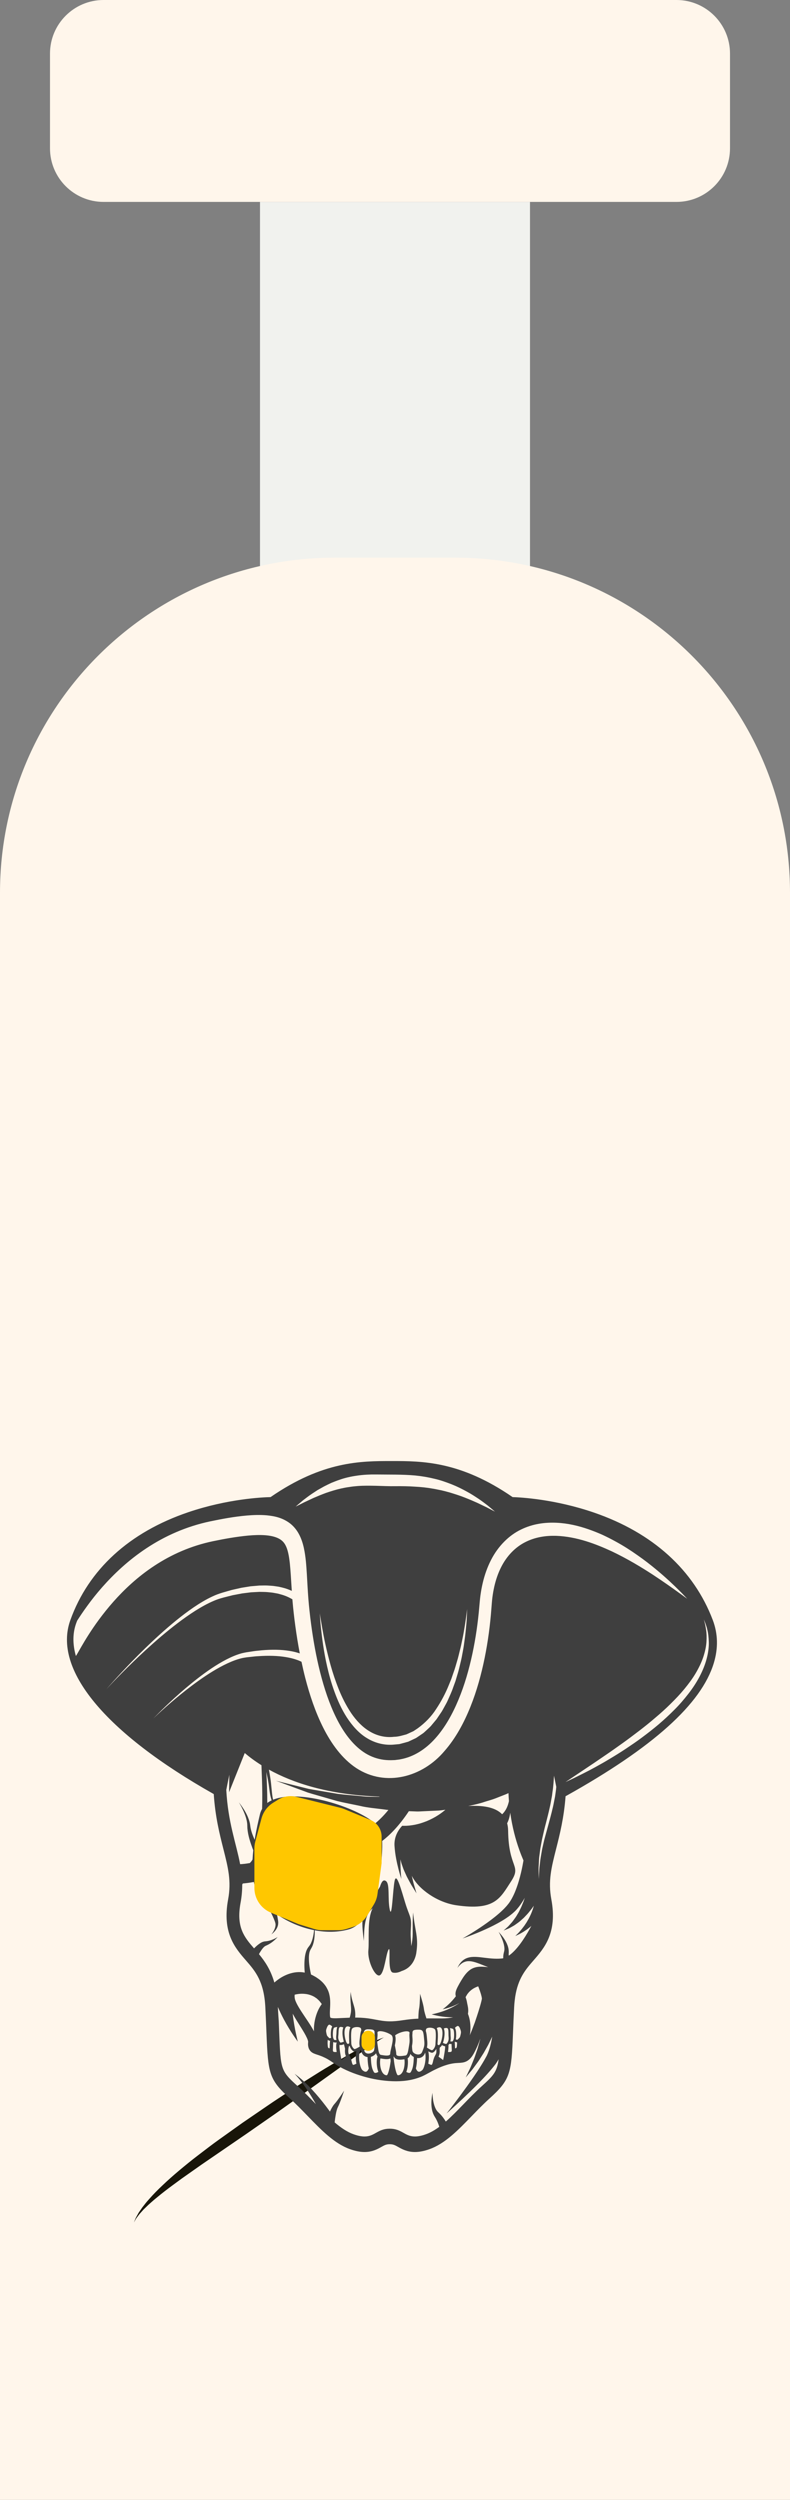<svg width="118" height="373" viewBox="0 0 118 373" fill="none" xmlns="http://www.w3.org/2000/svg">
<rect x="0" y="0" width="118" height="373" fill="#808080" stroke="none"/>
<rect x="38.835" y="30.127" width="40.329" height="63.123" fill="#F1F2EE"/>
<path d="M7.468 8C7.468 3.582 11.05 0 15.468 0H101.038C105.456 0 109.038 3.582 109.038 8V22.127C109.038 26.545 105.456 30.127 101.038 30.127H15.468C11.05 30.127 7.468 26.545 7.468 22.127V8Z" fill="#FFF6EB"/>
<path d="M0 133.208C0 105.593 22.386 83.208 50 83.208H68C95.614 83.208 118 105.593 118 133.208V373H0V133.208Z" fill="#FFF6EB"/>
<path d="M55.269 304.885C53.987 305.508 52.202 306.471 50.132 307.704C49.11 308.307 48.014 308.963 46.88 309.684C45.753 310.388 44.577 311.126 43.387 311.913C42.208 312.693 40.997 313.47 39.795 314.299C38.606 315.113 37.41 315.93 36.227 316.739C35.066 317.567 33.916 318.386 32.797 319.183C31.688 319.97 30.626 320.797 29.604 321.574C28.591 322.344 27.635 323.126 26.742 323.874C25.856 324.618 25.035 325.346 24.298 326.05C23.562 326.74 22.906 327.407 22.349 328.042C22.068 328.35 21.809 328.649 21.582 328.949C21.468 329.094 21.358 329.233 21.253 329.367C21.154 329.512 21.059 329.649 20.97 329.778C20.881 329.908 20.796 330.03 20.716 330.147C20.645 330.274 20.577 330.394 20.515 330.507C20.392 330.734 20.279 330.908 20.215 331.091C20.075 331.433 20 331.616 20 331.616C20 331.616 20.09 331.455 20.261 331.154C20.338 330.993 20.468 330.846 20.607 330.656C20.677 330.563 20.753 330.465 20.834 330.358C20.921 330.26 21.014 330.157 21.111 330.049C21.208 329.939 21.311 329.825 21.419 329.705C21.532 329.595 21.65 329.48 21.774 329.36C21.897 329.24 22.026 329.116 22.16 328.986C22.297 328.864 22.44 328.737 22.587 328.605C22.88 328.338 23.202 328.072 23.543 327.798C23.882 327.512 24.247 327.228 24.628 326.93C25.397 326.334 26.249 325.718 27.155 325.053C28.077 324.405 29.059 323.713 30.084 322.992C32.178 321.559 34.459 319.997 36.789 318.401C37.971 317.58 39.166 316.748 40.355 315.922C41.56 315.096 42.744 314.231 43.911 313.412C46.273 311.722 48.522 310.111 50.485 308.706C52.483 307.276 54.173 306.066 55.386 305.244C55.998 304.834 56.48 304.513 56.818 304.306C57.159 304.108 57.342 304 57.342 304C57.342 304 57.15 304.071 56.792 304.205C56.438 304.35 55.913 304.562 55.269 304.885" fill="#181509"/>
<path d="M71.951 311.284C70.011 313.035 68.304 315.056 66.589 316.554C66.453 316.332 66.3 316.101 66.117 315.869C65.999 315.72 65.87 315.572 65.734 315.431L65.523 315.225C65.495 315.207 65.406 315.108 65.35 315.053L65.224 314.896L65.099 314.688C65.023 314.539 64.955 314.38 64.899 314.217C64.789 313.89 64.721 313.554 64.678 313.263C64.596 312.676 64.603 312.267 64.603 312.267C64.603 312.267 64.507 312.654 64.456 313.272C64.432 313.581 64.422 313.948 64.461 314.351C64.482 314.553 64.517 314.762 64.569 314.977C64.598 315.083 64.634 315.189 64.668 315.298C64.713 315.409 64.768 315.528 64.821 315.636C64.877 315.729 64.896 315.782 64.981 315.908L65.112 316.13C65.194 316.28 65.27 316.432 65.336 316.582C65.454 316.849 65.543 317.106 65.615 317.34C64.955 317.825 64.289 318.213 63.602 318.456C62.934 318.692 62.411 318.784 61.978 318.784C60.437 318.784 60.027 317.619 58.214 317.619C56.401 317.619 55.991 318.784 54.451 318.784C54.017 318.784 53.494 318.692 52.826 318.456C51.85 318.111 50.917 317.474 49.988 316.681C49.994 316.626 49.998 316.579 50.005 316.52C50.036 316.253 50.077 315.942 50.134 315.618C50.19 315.294 50.262 314.951 50.361 314.657C50.402 314.529 50.487 314.369 50.567 314.191C50.645 314.019 50.712 313.855 50.777 313.693C50.905 313.371 51.015 313.068 51.107 312.808C51.289 312.287 51.4 311.937 51.4 311.937C51.4 311.937 51.212 312.235 50.916 312.666C50.769 312.881 50.594 313.13 50.402 313.386C50.307 313.512 50.205 313.645 50.103 313.765C50.007 313.883 49.887 314.003 49.761 314.186C49.564 314.481 49.416 314.781 49.282 315.07C49.202 314.959 49.117 314.843 49.024 314.717C48.524 314.042 47.841 313.167 47.117 312.346C46.395 311.523 45.63 310.761 45.03 310.239C44.728 309.981 44.476 309.771 44.291 309.638C44.109 309.501 44.006 309.423 44.006 309.423C44.006 309.423 44.096 309.523 44.254 309.698C44.414 309.867 44.63 310.129 44.884 310.444C45.389 311.082 46.014 311.982 46.585 312.925C46.794 313.268 46.992 313.614 47.184 313.954C46.318 313.061 45.425 312.139 44.478 311.284C41.693 308.77 41.947 308.849 41.636 301.571C41.617 301.326 41.6 301.076 41.583 300.825C41.552 300.353 41.525 299.886 41.505 299.452C41.763 300.051 42.076 300.711 42.414 301.344C42.887 302.229 43.4 303.058 43.804 303.655C44.204 304.254 44.485 304.631 44.485 304.631C44.485 304.631 44.358 304.143 44.202 303.409C44.041 302.676 43.865 301.694 43.747 300.718C43.736 300.633 43.729 300.548 43.719 300.463C44.097 301.165 44.54 301.84 44.986 302.558C45.298 303.062 45.627 303.594 45.861 304.115C45.976 304.356 46.047 304.668 46.027 304.661C46.027 304.708 46.008 304.816 46.009 305.009C46.013 305.168 46.029 305.366 46.106 305.59C46.18 305.815 46.336 306.026 46.473 306.143C46.611 306.262 46.727 306.322 46.831 306.374C47.225 306.545 47.487 306.602 47.773 306.711C48.053 306.811 48.323 306.928 48.594 307.063C49.15 307.332 49.624 307.696 50.27 308.114C51.541 308.888 52.882 309.414 54.281 309.825C55.678 310.229 57.129 310.479 58.605 310.535C60.077 310.589 61.593 310.433 63.052 309.808C63.819 309.455 64.371 309.09 64.979 308.806C65.58 308.505 66.18 308.259 66.766 308.088C67.36 307.91 67.893 307.828 68.511 307.805C68.669 307.796 68.842 307.79 69.053 307.758C69.261 307.728 69.522 307.662 69.771 307.517C70.279 307.213 70.555 306.769 70.758 306.421C71.173 305.661 71.486 304.912 71.745 304.184C71.726 304.262 71.71 304.344 71.69 304.423C71.567 304.856 71.446 305.281 71.329 305.693C71.189 306.1 71.055 306.491 70.927 306.864C70.797 307.237 70.644 307.572 70.518 307.894C70.387 308.212 70.272 308.51 70.147 308.756C70.027 309.008 69.922 309.228 69.835 309.408C69.662 309.771 69.562 309.979 69.562 309.979C69.562 309.979 69.703 309.811 69.948 309.516C70.071 309.367 70.221 309.187 70.393 308.979C70.572 308.777 70.749 308.525 70.948 308.252C71.143 307.977 71.371 307.689 71.584 307.359C71.797 307.025 72.021 306.673 72.254 306.31C72.469 305.925 72.691 305.529 72.917 305.125C73.121 304.723 73.319 304.304 73.521 303.883C73.363 304.844 73.134 305.806 72.766 306.597L72.721 306.695L72.71 306.719C72.729 306.692 72.706 306.729 72.706 306.729L72.676 306.786L72.551 307.012C72.468 307.161 72.384 307.32 72.304 307.451C72.143 307.726 71.981 308.002 71.801 308.281C71.455 308.838 71.092 309.377 70.738 309.895C70.027 310.932 69.336 311.88 68.737 312.687C67.537 314.299 66.706 315.345 66.706 315.345C66.706 315.345 67.675 314.496 69.097 313.161C69.807 312.492 70.631 311.702 71.498 310.818C71.93 310.375 72.375 309.913 72.818 309.417C73.039 309.176 73.264 308.911 73.491 308.64C73.609 308.503 73.707 308.376 73.811 308.244L73.967 308.048L74.005 307.999C74.017 307.982 74.007 308.001 74.037 307.955L74.058 307.925L74.142 307.802C74.264 307.625 74.375 307.443 74.48 307.259C74.229 309.171 73.668 309.733 71.951 311.284V311.284ZM38.681 291.573C38.786 291.381 38.913 291.164 39.06 290.954C39.21 290.74 39.388 290.521 39.562 290.4L39.626 290.36L39.724 290.315L39.922 290.223C40.061 290.158 40.186 290.087 40.307 290.012C40.547 289.864 40.758 289.703 40.931 289.555C41.276 289.258 41.469 289.013 41.469 289.013C41.469 289.013 41.228 289.186 40.844 289.353C40.652 289.436 40.425 289.518 40.181 289.577C40.059 289.606 39.93 289.632 39.807 289.647L39.61 289.668L39.507 289.679L39.373 289.707C39.026 289.803 38.761 290.003 38.52 290.189C38.298 290.368 38.11 290.55 37.947 290.716C36.475 289.024 35.258 287.546 35.933 283.911C36.112 282.942 36.184 282.045 36.181 281.188C36.209 281.138 36.243 281.082 36.274 281.03C36.698 280.998 37.24 280.93 37.917 280.807C38.072 281.614 38.322 282.366 38.692 283.027C38.763 283.183 38.849 283.338 38.955 283.483C39.038 283.594 39.121 283.688 39.202 283.778C39.319 283.921 39.441 284.06 39.575 284.19C39.646 284.258 39.723 284.322 39.795 284.389C39.9 284.496 40.007 284.601 40.121 284.708L40.118 284.71C40.118 284.71 40.251 284.942 40.44 285.312C40.626 285.679 40.871 286.18 41.054 286.696L41.111 286.87C41.13 286.944 41.146 287.016 41.148 287.053C41.166 287.146 41.155 287.283 41.14 287.398C41.099 287.64 41.005 287.866 40.912 288.049C40.722 288.417 40.54 288.623 40.54 288.623C40.54 288.623 40.756 288.483 41.033 288.17C41.169 288.011 41.322 287.807 41.438 287.527C41.489 287.38 41.541 287.236 41.553 287.038C41.564 286.93 41.56 286.856 41.559 286.785C41.552 286.665 41.539 286.618 41.531 286.531C41.486 286.221 41.427 285.922 41.363 285.646C41.368 285.648 41.372 285.652 41.376 285.655C41.387 285.66 41.398 285.664 41.407 285.67C43.053 286.794 44.961 287.611 46.906 287.995C46.896 288.106 46.883 288.221 46.867 288.346C46.815 288.728 46.738 289.173 46.584 289.603C46.507 289.811 46.412 290.04 46.301 290.202C46.192 290.383 46.009 290.555 45.871 290.829C45.734 291.088 45.659 291.368 45.601 291.64C45.544 291.914 45.513 292.184 45.493 292.444C45.455 292.962 45.465 293.442 45.484 293.851C45.493 294.025 45.504 294.184 45.516 294.331C45.322 294.295 45.13 294.268 44.945 294.257C43.973 294.21 43.158 294.479 42.536 294.773C41.909 295.067 41.467 295.411 41.17 295.65C41.097 295.709 41.033 295.764 40.978 295.813C40.427 293.892 39.557 292.63 38.681 291.573V291.573ZM33.799 267.073C33.856 266.776 34.023 265.913 34.256 264.809L34.218 267.417L36.558 261.568C37.226 262.138 38.051 262.76 39.053 263.386C39.11 264.789 39.163 266.236 39.175 267.681C39.181 268.427 39.17 269.169 39.148 269.904C39.014 270.14 38.9 270.396 38.832 270.685C38.609 271.627 38.285 272.99 38.04 274.514C37.791 273.973 37.547 273.357 37.422 272.711L37.367 272.321C37.353 272.193 37.324 272.048 37.289 271.903C37.221 271.621 37.131 271.376 37.036 271.139C36.839 270.672 36.614 270.276 36.41 269.951C35.999 269.3 35.676 268.927 35.676 268.927C35.676 268.927 35.956 269.351 36.286 270.051C36.449 270.4 36.624 270.819 36.759 271.283C36.822 271.514 36.881 271.762 36.91 272C36.924 272.114 36.937 272.232 36.937 272.374L36.95 272.79C37.047 273.957 37.427 274.983 37.702 275.745C37.747 275.862 37.79 275.97 37.831 276.074C37.782 276.529 37.745 276.99 37.723 277.451C37.635 277.608 37.541 277.749 37.434 277.855C37.394 277.897 37.361 277.94 37.321 277.983C36.659 278.094 36.186 278.14 35.869 278.154C35.283 275.043 34.06 271.948 33.799 267.073V267.073ZM82.533 269.863C82.349 270.663 82.136 271.432 81.935 272.177C81.734 272.917 81.538 273.634 81.352 274.313C81.257 274.652 81.193 274.988 81.114 275.309C81.038 275.632 80.967 275.945 80.92 276.25C80.813 276.858 80.71 277.414 80.663 277.916C80.601 278.415 80.547 278.854 80.542 279.22C80.502 279.951 80.479 280.368 80.479 280.368C80.479 280.368 80.469 279.95 80.451 279.219C80.432 278.853 80.456 278.409 80.488 277.897C80.506 277.641 80.509 277.365 80.542 277.08C80.579 276.796 80.618 276.497 80.659 276.185C80.694 275.872 80.754 275.551 80.818 275.221C80.885 274.891 80.937 274.542 81.02 274.197C81.175 273.499 81.342 272.767 81.543 272.023C81.733 271.275 81.935 270.506 82.106 269.719C82.203 269.327 82.271 268.927 82.344 268.526L82.454 267.923L82.531 267.313C82.659 266.529 82.697 265.732 82.751 264.949C82.895 265.636 83.012 266.22 83.091 266.62C83.067 266.884 83.04 267.146 83 267.407L82.912 268.034L82.792 268.649C82.713 269.059 82.636 269.468 82.533 269.863V269.863ZM70.049 300.93C70 300.764 69.947 300.612 69.894 300.477C69.929 300.292 69.944 300.111 69.939 299.937C69.933 299.65 69.886 299.404 69.842 299.197C69.796 298.983 69.768 298.861 69.734 298.654C69.703 298.49 69.662 298.341 69.612 298.192C69.612 298.192 69.614 298.191 69.614 298.191L69.611 298.187C69.59 298.128 69.568 298.068 69.544 298.007C69.585 297.914 69.631 297.821 69.691 297.735C69.732 297.667 69.774 297.599 69.816 297.528L69.969 297.342C70.062 297.214 70.187 297.112 70.298 297.006C70.534 296.805 70.788 296.645 71.041 296.532C71.172 296.467 71.303 296.418 71.429 296.379C71.443 296.413 71.455 296.443 71.469 296.479C71.596 296.81 71.732 297.182 71.847 297.575C71.903 297.77 71.953 297.978 71.973 298.146C71.981 298.251 71.981 298.21 71.971 298.284C71.954 298.373 71.931 298.48 71.903 298.598C71.672 299.538 71.31 300.632 70.917 301.782C70.687 302.402 70.441 303.056 70.165 303.692C70.184 303.587 70.209 303.484 70.222 303.378C70.333 302.496 70.247 301.602 70.049 300.93V300.93ZM44.016 297.625C44.022 297.623 44.024 297.622 44.03 297.621C44.172 297.581 44.39 297.541 44.656 297.508C44.787 297.503 44.935 297.48 45.086 297.486C45.241 297.482 45.403 297.489 45.569 297.509C45.905 297.539 46.255 297.626 46.595 297.769C46.759 297.849 46.937 297.92 47.086 298.037C47.165 298.09 47.244 298.143 47.322 298.196C47.393 298.262 47.462 298.327 47.53 298.391C47.679 298.513 47.795 298.664 47.906 298.814C47.961 298.885 48.014 298.954 48.066 299.021C47.954 299.173 47.839 299.343 47.722 299.546C47.337 300.222 47.02 301.165 46.923 302.152C46.89 302.463 46.886 302.775 46.894 303.085C46.596 302.517 46.286 302.05 45.991 301.6C45.32 300.591 44.69 299.702 44.296 298.907C44.255 298.817 44.215 298.728 44.175 298.64C44.156 298.598 44.132 298.529 44.112 298.475C44.105 298.463 44.089 298.404 44.076 298.371C44.03 298.212 44.006 298.041 44.003 297.866C44.001 297.786 44.012 297.706 44.016 297.625V297.625ZM66.984 305.134C67.027 305.083 67.07 305.024 67.111 304.956C67.204 304.971 67.278 304.979 67.286 304.979C67.335 304.983 67.382 304.986 67.425 304.986C67.433 304.986 67.437 304.983 67.445 304.983C67.448 305.071 67.452 305.162 67.456 305.256C67.462 305.438 67.468 305.622 67.48 305.795C67.487 305.88 67.49 306.032 67.437 306.098C67.357 306.199 67.118 306.19 66.915 306.175C66.974 305.767 67.005 305.422 66.984 305.134V305.134ZM62.299 307.158C62.301 307.13 62.298 307.105 62.298 307.077C62.349 307.083 62.401 307.088 62.453 307.088C62.47 307.088 62.486 307.087 62.502 307.087C62.935 307.07 63.28 306.823 63.45 306.407C63.471 306.356 63.488 306.311 63.507 306.264C63.529 306.369 63.547 306.5 63.558 306.671C63.619 307.625 63.341 308.647 63.062 308.889C62.65 309.246 62.455 309.097 62.392 309.049C62.28 308.963 62.191 308.808 62.119 308.626C62.225 308.202 62.273 307.73 62.299 307.158V307.158ZM60.915 308.121C60.947 307.728 60.936 307.399 60.888 307.122C61.087 306.988 61.216 306.75 61.305 306.463C61.42 306.653 61.595 306.811 61.802 306.921C61.804 306.988 61.808 307.05 61.804 307.125C61.769 307.9 61.706 308.441 61.494 308.911C61.455 308.997 61.41 309.082 61.36 309.166C61.315 309.241 61.26 309.28 61.184 309.293C61.05 309.317 60.872 309.252 60.691 309.148C60.803 308.851 60.883 308.509 60.915 308.121V308.121ZM58.807 307.109L58.806 307.098C58.788 306.946 58.794 306.888 58.788 306.883C58.799 306.876 58.817 306.869 58.84 306.863C58.873 306.931 58.906 307 58.956 307.054C59.152 307.262 59.452 307.322 59.764 307.322C59.984 307.322 60.205 307.292 60.406 307.263C60.441 307.474 60.448 307.74 60.422 308.061C60.343 309.01 59.961 309.635 59.447 309.65C59.244 309.652 58.927 308.485 58.807 307.109V307.109ZM56.782 308.061C56.749 307.665 56.77 307.358 56.829 307.132C56.835 307.132 56.84 307.136 56.845 307.137L56.971 307.158C57.206 307.197 57.483 307.244 57.746 307.244C57.951 307.244 58.147 307.213 58.311 307.132C58.313 307.147 58.313 307.163 58.315 307.179C58.324 307.283 58.336 307.406 58.35 307.536C58.208 308.714 57.926 309.65 57.758 309.65C57.757 309.65 57.757 309.65 57.757 309.65C57.243 309.635 56.861 309.01 56.782 308.061ZM55.399 307.125C55.395 307.041 55.4 306.971 55.401 306.897C55.72 306.809 56.006 306.613 56.169 306.359C56.223 306.545 56.295 306.71 56.391 306.842C56.284 307.166 56.245 307.583 56.289 308.121C56.322 308.509 56.402 308.851 56.513 309.148C56.333 309.252 56.155 309.316 56.02 309.293C55.943 309.28 55.889 309.241 55.844 309.166C55.793 309.082 55.749 308.997 55.71 308.911C55.498 308.442 55.436 307.901 55.399 307.125V307.125ZM53.646 306.671C53.684 306.062 53.817 305.919 53.857 305.89C53.866 305.883 53.88 305.887 53.89 305.882C53.93 305.996 53.975 306.116 54.028 306.254C54.181 306.648 54.502 306.894 54.908 306.937C54.907 307.011 54.901 307.08 54.904 307.158C54.931 307.73 54.98 308.202 55.084 308.626C55.013 308.808 54.923 308.963 54.812 309.049C54.748 309.098 54.553 309.247 54.142 308.889C53.862 308.647 53.584 307.625 53.646 306.671V306.671ZM52.178 306.647C52.059 306.427 51.993 306.306 52.03 305.794C52.044 305.602 52.076 305.45 52.115 305.315C52.153 305.301 52.191 305.287 52.226 305.263C52.354 305.69 52.665 306.068 52.914 306.108C52.928 306.11 52.943 306.111 52.959 306.111C53.032 306.111 53.122 306.089 53.217 306.053C53.221 306.061 53.225 306.069 53.229 306.077C53.193 306.237 53.165 306.413 53.151 306.624C53.125 307.026 53.155 307.485 53.232 307.92C53.182 307.941 53.133 307.962 53.085 307.985C52.947 308.051 52.789 308.126 52.725 308.087C52.699 308.071 52.612 307.99 52.531 307.608C52.422 307.094 52.282 306.835 52.178 306.647V306.647ZM50.72 305.099C50.769 305.123 50.824 305.138 50.887 305.138C51.045 305.138 51.232 305.076 51.378 305.014C51.38 305.018 51.381 305.021 51.381 305.025C51.445 305.273 51.497 305.492 51.542 305.692C51.54 305.709 51.538 305.724 51.536 305.741C51.496 306.313 51.568 306.583 51.695 306.843C51.687 306.876 51.675 306.901 51.658 306.912C51.447 307.046 51.284 307.173 51.156 307.275C51.11 307.311 51.059 307.351 51.017 307.382C50.973 307.227 50.925 306.952 50.903 306.83C50.751 305.985 50.675 305.427 50.72 305.099ZM49.767 306.098C49.714 306.032 49.717 305.88 49.723 305.795C49.736 305.622 49.742 305.44 49.748 305.258C49.755 305.049 49.764 304.853 49.779 304.686C49.862 304.737 49.973 304.764 50.123 304.764C50.154 304.764 50.187 304.763 50.222 304.761C50.224 304.761 50.251 304.758 50.29 304.755C50.18 305.105 50.2 305.568 50.288 306.175C50.086 306.19 49.847 306.198 49.767 306.098ZM49.41 303.486C49.407 303.709 49.424 303.893 49.456 304.057C49.282 304.137 49.215 304.145 49.129 304.049C49.079 303.994 49.036 303.949 49 303.911C48.857 303.761 48.831 303.734 48.772 303.46C48.703 303.139 48.674 303.005 48.745 302.776C48.887 302.323 49.024 302.169 49.115 302.12C49.142 302.105 49.169 302.098 49.197 302.098C49.225 302.098 49.254 302.105 49.285 302.12C49.401 302.175 49.526 302.259 49.621 302.379C49.425 302.696 49.413 303.263 49.41 303.486V303.486ZM53.965 302.933C53.861 303.208 53.818 303.53 53.78 303.838L53.744 304.118C53.667 304.673 53.66 305.001 53.737 305.363C53.426 305.566 53.061 305.752 52.954 305.738C52.802 305.713 52.472 305.274 52.472 304.89C52.472 304.806 52.467 304.684 52.461 304.536C52.441 304.042 52.395 302.882 52.619 302.667C52.772 302.518 53.056 302.451 53.319 302.451C53.581 302.451 53.823 302.518 53.902 302.637C53.93 302.68 53.952 302.787 53.965 302.933ZM64.951 302.782C65.169 303.007 65.091 304.189 65.058 304.693C65.048 304.843 65.041 304.969 65.038 305.055C65.028 305.448 64.684 305.89 64.532 305.911C64.424 305.921 64.068 305.725 63.764 305.51C63.851 305.143 63.853 304.81 63.79 304.241L63.762 303.954C63.732 303.637 63.696 303.305 63.597 303.02C63.616 302.875 63.64 302.768 63.672 302.721C63.718 302.656 63.849 302.577 64.083 302.553C64.417 302.52 64.792 302.617 64.951 302.782ZM67.59 302.702L67.635 302.717C67.683 302.733 67.839 302.852 67.829 303.699C67.825 304.129 67.762 304.382 67.615 304.572C67.572 304.616 67.422 304.615 67.265 304.597C67.319 304.406 67.346 304.18 67.316 303.913C67.3 303.77 67.299 303.61 67.298 303.449C67.296 303.157 67.29 302.86 67.207 302.625C67.322 302.615 67.439 302.651 67.59 302.702ZM68.468 302.314C68.541 302.356 68.684 302.5 68.82 302.992C68.886 303.23 68.853 303.365 68.765 303.733C68.708 303.971 68.681 303.998 68.533 304.149C68.495 304.187 68.452 304.231 68.401 304.286C68.313 304.38 68.251 304.372 68.079 304.286C68.115 304.121 68.137 303.933 68.139 303.705C68.141 303.477 68.146 302.898 67.956 302.57C68.056 302.447 68.184 302.364 68.303 302.31C68.365 302.283 68.417 302.284 68.468 302.314V302.314ZM66.86 302.657C66.984 302.784 66.986 303.124 66.988 303.452C66.989 303.624 66.991 303.801 67.009 303.964C67.067 304.481 66.855 304.799 66.677 304.968C66.6 305.003 66.322 304.9 66.156 304.82C66.188 304.728 66.219 304.629 66.249 304.513C66.44 303.776 66.451 303.113 66.299 302.668C66.367 302.64 66.439 302.617 66.518 302.601C66.679 302.571 66.793 302.589 66.86 302.657V302.657ZM65.873 302.566C66.136 302.81 66.169 303.565 65.953 304.4C65.835 304.857 65.681 305.139 65.54 305.154C65.451 305.158 65.376 305.072 65.35 305.027C65.352 304.948 65.359 304.847 65.367 304.724C65.423 303.869 65.454 303.015 65.234 302.615C65.51 302.457 65.733 302.437 65.873 302.566V302.566ZM63.323 304.015L63.352 304.311C63.446 305.173 63.386 305.353 63.054 306.168C62.931 306.469 62.678 306.541 62.489 306.548C62.14 306.555 61.761 306.364 61.638 306.107C61.588 306.001 61.555 305.681 61.538 305.29C61.545 305.248 61.552 305.206 61.559 305.165C61.649 304.657 61.626 304.326 61.606 304.035C61.592 303.836 61.581 303.664 61.606 303.453C61.616 303.374 61.616 303.299 61.609 303.227C61.659 302.974 61.739 302.821 62.604 302.846C63.184 302.86 63.242 303.158 63.323 304.015V304.015ZM60.735 303.087C60.907 303.087 61.044 303.118 61.12 303.185C61.144 303.206 61.184 303.241 61.168 303.373C61.135 303.647 61.15 303.867 61.165 304.081C61.183 304.347 61.203 304.622 61.127 305.052C61.104 305.175 61.084 305.303 61.064 305.43C60.948 306.171 60.851 306.659 60.561 306.699L60.433 306.718C60.09 306.768 59.449 306.862 59.247 306.648C59.22 306.619 59.19 306.573 59.188 306.468C59.185 306.211 59.12 305.897 59.046 305.535C59.021 305.418 58.999 305.303 58.978 305.193C59.086 304.686 59.154 304.142 59.021 303.71C59.057 303.664 59.099 303.625 59.15 303.594C59.654 303.281 60.306 303.087 60.735 303.087ZM58.403 303.606C58.806 303.866 58.672 304.587 58.454 305.504C58.369 305.858 58.297 306.163 58.286 306.414C58.282 306.515 58.251 306.56 58.224 306.587C58.016 306.796 57.375 306.687 57.031 306.63L56.903 306.608C56.614 306.562 56.53 306.083 56.434 305.357C56.417 305.231 56.4 305.106 56.381 304.983C56.316 304.562 56.343 304.293 56.368 304.033C56.389 303.824 56.41 303.609 56.383 303.339C56.373 303.222 56.402 303.187 56.435 303.16C56.509 303.097 56.636 303.069 56.795 303.069C57.225 303.069 57.892 303.278 58.403 303.606V303.606ZM54.966 302.786C55.831 302.786 55.908 302.935 55.951 303.182C55.943 303.252 55.941 303.324 55.949 303.402C55.968 303.609 55.952 303.776 55.933 303.97C55.906 304.256 55.873 304.58 55.951 305.082C55.956 305.122 55.962 305.162 55.967 305.202C55.941 305.584 55.9 305.897 55.847 305.999C55.731 306.221 55.35 306.437 54.969 306.412C54.783 306.397 54.538 306.319 54.425 306.027C54.115 305.224 54.06 305.045 54.177 304.206L54.214 303.917C54.312 303.112 54.376 302.786 54.966 302.786V302.786ZM52.342 302.492C52.113 302.878 52.121 303.716 52.155 304.555C52.159 304.675 52.163 304.772 52.164 304.849C52.135 304.895 52.049 304.982 51.964 304.97C51.897 304.961 51.725 304.87 51.573 304.224C51.381 303.407 51.433 302.672 51.699 302.435C51.871 302.283 52.115 302.355 52.342 302.492V302.492ZM50.911 302.432C50.955 302.432 51.005 302.438 51.061 302.449C51.139 302.466 51.209 302.49 51.275 302.519C51.114 302.951 51.108 303.602 51.279 304.327C51.305 304.44 51.333 304.538 51.362 304.629C51.194 304.702 50.911 304.799 50.844 304.767C50.661 304.592 50.46 304.277 50.53 303.773C50.553 303.614 50.559 303.441 50.565 303.272C50.575 302.952 50.587 302.621 50.712 302.498C50.758 302.454 50.824 302.432 50.911 302.432V302.432ZM49.94 302.535L49.985 302.521C50.123 302.479 50.233 302.446 50.336 302.446C50.347 302.446 50.359 302.449 50.371 302.45C50.281 302.678 50.268 302.97 50.258 303.257C50.253 303.414 50.248 303.571 50.228 303.71C50.192 303.971 50.211 304.193 50.26 304.382C50.102 304.396 49.95 304.394 49.908 304.35C49.766 304.161 49.711 303.913 49.717 303.493C49.73 302.663 49.891 302.55 49.94 302.535V302.535ZM68.265 305.046C68.233 305.506 68.223 305.612 67.969 305.627C67.962 305.498 67.955 305.365 67.951 305.232C67.945 305.059 67.938 304.875 67.924 304.697C67.936 304.676 67.951 304.657 67.962 304.635C68.057 304.684 68.161 304.73 68.272 304.731C68.274 304.835 68.272 304.941 68.265 305.046V305.046ZM48.938 305.046C48.922 304.808 48.932 304.57 48.955 304.351C49.057 304.45 49.159 304.495 49.257 304.495C49.273 304.495 49.288 304.488 49.303 304.486C49.272 304.729 49.261 304.99 49.252 305.234C49.248 305.367 49.242 305.498 49.234 305.627C48.982 305.611 48.971 305.506 48.938 305.046V305.046ZM64.673 307.609C64.592 307.99 64.504 308.071 64.479 308.087C64.415 308.126 64.257 308.051 64.119 307.985C64.07 307.962 64.021 307.941 63.972 307.92C64.048 307.485 64.078 307.026 64.053 306.624C64.04 306.413 64.01 306.237 63.975 306.077C63.975 306.076 63.975 306.076 63.975 306.076C64.171 306.189 64.383 306.288 64.529 306.288C64.542 306.288 64.555 306.288 64.567 306.286C64.775 306.257 65.006 306.014 65.162 305.714C65.165 305.742 65.172 305.764 65.174 305.794C65.21 306.306 65.144 306.427 65.025 306.646C64.922 306.835 64.781 307.094 64.673 307.609V307.609ZM66.301 306.83C66.28 306.952 66.23 307.227 66.187 307.382C66.144 307.351 66.093 307.311 66.049 307.274C65.92 307.173 65.757 307.046 65.545 306.912C65.529 306.901 65.517 306.875 65.509 306.842C65.636 306.582 65.708 306.312 65.667 305.741C65.666 305.725 65.663 305.709 65.662 305.692C65.677 305.626 65.692 305.56 65.709 305.489C65.808 305.437 65.912 305.332 66.012 305.152C66.131 305.214 66.318 305.299 66.495 305.333C66.493 305.67 66.421 306.158 66.301 306.83V306.83ZM69.418 223.447C68.734 223.176 67.982 222.938 67.19 222.695C66.792 222.577 66.38 222.479 65.961 222.376C65.537 222.296 65.109 222.193 64.668 222.123C63.79 221.96 62.875 221.869 61.941 221.82C61.007 221.755 60.052 221.744 59.086 221.751C58.117 221.773 57.128 221.715 56.182 221.694C55.236 221.675 54.322 221.66 53.442 221.727C53.002 221.762 52.569 221.805 52.151 221.878C51.729 221.932 51.319 222.013 50.919 222.102C50.123 222.284 49.376 222.521 48.687 222.758C48.002 223.01 47.378 223.27 46.824 223.51C46.274 223.768 45.794 223.993 45.399 224.178C44.618 224.582 44.159 224.8 44.159 224.8C44.159 224.8 44.553 224.45 45.262 223.861C45.625 223.585 46.065 223.239 46.589 222.887C46.853 222.713 47.135 222.53 47.432 222.335C47.739 222.163 48.062 221.982 48.399 221.793C48.74 221.613 49.104 221.445 49.478 221.264C49.862 221.116 50.256 220.944 50.671 220.81C51.496 220.512 52.395 220.309 53.329 220.178C54.263 220.041 55.233 219.99 56.198 220.005C57.152 220.012 58.122 220.019 59.091 220.026C60.067 220.038 61.056 220.069 62.029 220.157C63.003 220.254 63.961 220.417 64.877 220.641C65.795 220.846 66.662 221.164 67.473 221.478C68.284 221.799 69.029 222.175 69.703 222.545C70.381 222.905 70.975 223.304 71.502 223.649C72.025 224.005 72.466 224.348 72.83 224.621C73.537 225.204 73.935 225.548 73.935 225.548C73.935 225.548 73.482 225.324 72.699 224.913C72.305 224.724 71.828 224.495 71.279 224.231C70.727 223.983 70.102 223.715 69.418 223.447V223.447ZM48.125 242.893C48.361 244.27 48.756 246.225 49.39 248.492C49.709 249.624 50.106 250.827 50.597 252.048C51.088 253.268 51.703 254.49 52.458 255.618C53.222 256.733 54.16 257.73 55.264 258.368C56.359 259.019 57.623 259.294 58.863 259.145C59.553 259.136 60.119 258.935 60.712 258.783L61.584 258.383C61.733 258.328 61.868 258.235 62.003 258.141L62.408 257.87C63.462 257.101 64.429 256.139 65.164 254.979C65.917 253.844 66.553 252.637 67.044 251.416C67.168 251.112 67.29 250.812 67.411 250.516C67.516 250.21 67.62 249.909 67.721 249.613C67.94 249.028 68.102 248.438 68.266 247.874C68.443 247.316 68.56 246.76 68.693 246.238C68.832 245.718 68.938 245.215 69.032 244.74C69.241 243.797 69.363 242.957 69.478 242.267C69.587 241.576 69.651 241.029 69.705 240.656C69.756 240.283 69.783 240.084 69.783 240.084C69.783 240.084 69.774 240.286 69.756 240.662C69.732 241.039 69.73 241.597 69.662 242.299C69.592 243 69.526 243.858 69.379 244.829C69.316 245.317 69.243 245.836 69.137 246.376C69.037 246.918 68.938 247.49 68.788 248.073C68.648 248.66 68.511 249.275 68.315 249.891C68.223 250.203 68.128 250.518 68.032 250.838C67.918 251.151 67.802 251.469 67.684 251.791C67.466 252.444 67.161 253.072 66.874 253.728C66.734 254.059 66.543 254.36 66.374 254.681C66.198 254.996 66.032 255.325 65.819 255.617C65.615 255.92 65.409 256.224 65.202 256.53C64.968 256.809 64.732 257.091 64.496 257.374C64.27 257.672 63.983 257.896 63.72 258.152L63.312 258.524C63.173 258.642 63.017 258.732 62.87 258.837L62.42 259.143C62.271 259.249 62.121 259.351 61.955 259.417C61.632 259.569 61.308 259.721 60.983 259.873C60.639 259.977 60.287 260.067 59.938 260.16L59.675 260.229C59.59 260.245 59.51 260.246 59.426 260.256L58.932 260.3C57.54 260.45 56.102 260.127 54.861 259.373C53.607 258.639 52.606 257.475 51.807 256.258C51.013 255.026 50.422 253.701 49.956 252.413C49.484 251.125 49.139 249.865 48.871 248.69C48.329 246.339 48.1 244.329 47.943 242.931C47.867 242.231 47.832 241.676 47.803 241.3C47.779 240.923 47.765 240.723 47.765 240.723C47.765 240.723 47.884 241.517 48.125 242.893V242.893ZM56.035 272.072C53.214 269.621 44.739 266.906 40.796 268.533C40.683 268.112 40.635 267.591 40.577 267.026C40.525 266.452 40.464 265.814 40.364 265.198C40.304 264.805 40.237 264.421 40.169 264.042C43.683 265.986 48.979 267.806 56.648 268.06L56.693 268.103C55.736 268.1 54.791 268.109 53.874 267.992C52.7 267.876 51.555 267.808 50.477 267.665C49.402 267.482 48.385 267.309 47.446 267.151C46.976 267.067 46.523 267.002 46.096 266.915C45.672 266.809 45.27 266.709 44.892 266.616C44.134 266.428 43.474 266.264 42.93 266.129C41.84 265.859 41.218 265.704 41.218 265.704C41.218 265.704 41.825 265.929 42.888 266.322C43.421 266.518 44.068 266.758 44.811 267.032C45.182 267.169 45.578 267.315 45.995 267.469C46.416 267.605 46.864 267.723 47.328 267.861C48.26 268.129 49.271 268.419 50.34 268.726C51.416 268.996 52.564 269.197 53.749 269.451C54.932 269.739 56.176 269.824 57.436 269.993C57.627 270.023 57.819 270.042 58.012 270.063C57.256 270.987 56.578 271.633 56.035 272.072V272.072ZM39.91 267.664C39.886 266.56 39.838 265.462 39.784 264.384C39.845 264.686 39.907 264.993 39.967 265.299C40.089 265.901 40.171 266.499 40.246 267.083C40.316 267.649 40.423 268.185 40.575 268.629C40.339 268.742 40.121 268.871 39.924 269.02C39.924 268.568 39.919 268.116 39.91 267.664V267.664ZM76.02 268.736C76.004 268.814 75.987 268.901 75.956 269.004C75.88 269.304 75.743 269.683 75.557 270C75.381 270.304 75.174 270.552 75.002 270.703C73.924 269.596 71.999 269.358 69.939 269.473C70.79 269.293 71.621 269.117 72.405 268.846C72.954 268.669 73.498 268.533 74.01 268.332C74.523 268.129 75.019 267.935 75.495 267.748C75.652 267.69 75.801 267.617 75.95 267.548C75.966 267.948 75.987 268.344 76.02 268.736V268.736ZM105.548 247.506C105.087 249.266 104.096 251.098 102.814 252.735C102.173 253.557 101.481 254.372 100.726 255.116C99.979 255.873 99.191 256.596 98.386 257.284C97.578 257.966 96.751 258.61 95.927 259.223C95.107 259.841 94.274 260.397 93.471 260.935C92.666 261.471 91.875 261.958 91.121 262.408C90.372 262.869 89.647 263.265 88.982 263.637C88.314 264.004 87.699 264.33 87.147 264.602C86.597 264.876 86.118 265.116 85.722 265.313C84.929 265.694 84.47 265.898 84.47 265.898C84.47 265.898 86.177 264.757 88.738 263.045C89.374 262.612 90.062 262.143 90.79 261.646C91.518 261.15 92.273 260.605 93.058 260.05C93.842 259.491 94.637 258.886 95.444 258.274C96.249 257.657 97.057 257.013 97.842 256.335C98.635 255.67 99.411 254.977 100.143 254.25C100.877 253.528 101.581 252.792 102.213 252.025C102.845 251.257 103.427 250.479 103.902 249.678C104.377 248.877 104.765 248.069 105.036 247.278C105.299 246.486 105.47 245.718 105.519 245.019C105.564 244.323 105.549 243.699 105.465 243.198C105.391 242.697 105.312 242.299 105.236 242.039C105.165 241.774 105.127 241.633 105.127 241.633C105.127 241.633 105.181 241.766 105.284 242.015C105.337 242.139 105.401 242.295 105.457 242.486C105.519 242.675 105.597 242.892 105.645 243.148C105.779 243.652 105.854 244.294 105.873 245.038C105.89 245.784 105.785 246.632 105.548 247.506V247.506ZM11.375 242.213C11.423 242.08 11.474 241.952 11.524 241.82C11.947 241.159 12.435 240.433 13.004 239.652C14.297 237.868 16.007 235.829 18.21 233.848C20.409 231.872 23.125 229.976 26.314 228.61C27.908 227.927 29.608 227.378 31.406 226.999C33.142 226.64 34.963 226.294 36.885 226.128C37.849 226.05 38.84 226.009 39.884 226.102C40.919 226.213 42.052 226.405 43.187 227.205C43.746 227.601 44.269 228.194 44.634 228.872C45.004 229.548 45.231 230.27 45.383 230.955C45.68 232.331 45.751 233.609 45.832 234.858C45.906 236.107 45.964 237.328 46.06 238.542C46.108 239.152 46.163 239.752 46.232 240.362C46.3 240.998 46.37 241.584 46.452 242.202C46.775 244.652 47.207 247.11 47.813 249.506C48.419 251.896 49.191 254.241 50.238 256.345C51.28 258.444 52.632 260.288 54.295 261.418C55.124 261.982 56.031 262.349 56.973 262.521C57.436 262.608 57.942 262.642 58.391 262.638L58.796 262.624L58.997 262.617L59.169 262.594C59.4 262.556 59.62 262.555 59.862 262.492C61.778 262.136 63.549 261.021 64.995 259.41C66.447 257.803 67.588 255.76 68.487 253.597C69.391 251.428 70.051 249.121 70.551 246.801C71.048 244.478 71.385 242.137 71.584 239.826L71.663 238.938C71.686 238.658 71.729 238.317 71.768 238.006C71.853 237.388 71.967 236.777 72.108 236.176C72.391 234.976 72.802 233.821 73.341 232.77C74.416 230.658 76.064 229.058 77.833 228.215C79.605 227.348 81.436 227.134 83.13 227.209C84.833 227.284 86.423 227.67 87.883 228.177C88.614 228.43 89.316 228.711 89.988 229.01C90.656 229.323 91.298 229.644 91.907 229.982C93.134 230.643 94.238 231.362 95.236 232.066C96.237 232.762 97.127 233.457 97.917 234.107C99.496 235.408 100.668 236.537 101.456 237.321C101.853 237.707 102.143 238.026 102.344 238.232C102.543 238.44 102.645 238.549 102.645 238.549C102.645 238.549 102.18 238.212 101.306 237.58C100.435 236.95 99.153 236.037 97.499 234.949C95.839 233.875 93.803 232.627 91.392 231.478C88.984 230.369 86.172 229.277 83.079 229.158C81.545 229.114 79.94 229.343 78.467 230.095C76.993 230.832 75.693 232.136 74.825 233.888C74.389 234.76 74.055 235.733 73.823 236.765C73.708 237.282 73.615 237.811 73.547 238.352C73.518 238.621 73.486 238.862 73.464 239.169L73.395 240.047C73.214 242.459 72.891 244.913 72.394 247.371C71.893 249.827 71.221 252.293 70.265 254.67C69.311 257.04 68.077 259.349 66.398 261.262C63.103 265.181 57.594 266.673 53.219 263.815C51.074 262.399 49.475 260.153 48.285 257.8C47.09 255.427 46.25 252.89 45.59 250.344C45.385 249.548 45.204 248.748 45.034 247.949C44.808 247.839 44.553 247.731 44.262 247.636C43.807 247.473 43.273 247.348 42.683 247.25C41.502 247.052 40.091 247.008 38.58 247.117C38.202 247.132 37.818 247.179 37.43 247.223C37.235 247.245 37.04 247.266 36.843 247.287C36.666 247.307 36.454 247.352 36.259 247.383C35.513 247.544 34.731 247.837 33.983 248.184C32.477 248.885 31.033 249.807 29.716 250.74C28.399 251.675 27.205 252.627 26.197 253.471C24.184 255.161 22.912 256.411 22.912 256.411C22.912 256.411 24.143 255.103 26.106 253.316C27.088 252.424 28.256 251.413 29.552 250.411C30.848 249.41 32.274 248.41 33.796 247.618C34.562 247.225 35.335 246.888 36.165 246.668C36.368 246.627 36.548 246.578 36.767 246.543C36.967 246.512 37.165 246.482 37.361 246.452C37.755 246.393 38.145 246.328 38.531 246.297C40.071 246.123 41.528 246.107 42.779 246.264C43.405 246.342 43.979 246.453 44.483 246.61C44.586 246.639 44.682 246.671 44.779 246.703C44.521 245.355 44.302 244.008 44.119 242.664C44.031 242.03 43.949 241.365 43.88 240.751C43.805 240.113 43.743 239.465 43.689 238.827C43.684 238.763 43.681 238.7 43.676 238.636C43.593 238.583 43.502 238.531 43.402 238.479C43.021 238.27 42.532 238.057 41.945 237.9C41.799 237.86 41.647 237.819 41.492 237.777C41.332 237.749 41.169 237.72 41 237.689C40.667 237.614 40.305 237.6 39.932 237.558C39.558 237.523 39.164 237.535 38.758 237.52C38.35 237.541 37.928 237.564 37.495 237.587C37.062 237.641 36.617 237.697 36.162 237.754C35.709 237.839 35.246 237.928 34.775 238.017C33.845 238.258 32.852 238.454 31.934 238.859C30.996 239.254 30.069 239.775 29.163 240.345C27.352 241.496 25.626 242.854 24.046 244.189C22.468 245.531 21.037 246.858 19.83 248.026C17.416 250.363 15.891 252.047 15.891 252.047C15.891 252.047 17.375 250.31 19.735 247.883C20.914 246.671 22.315 245.29 23.867 243.886C25.421 242.488 27.123 241.059 28.933 239.825C29.839 239.213 30.772 238.647 31.739 238.2C32.719 237.73 33.7 237.508 34.648 237.228C35.128 237.12 35.6 237.014 36.062 236.91C36.529 236.835 36.986 236.762 37.43 236.69C37.879 236.652 38.316 236.614 38.738 236.578C39.164 236.578 39.574 236.552 39.97 236.575C40.366 236.605 40.745 236.61 41.106 236.676C41.287 236.702 41.463 236.728 41.633 236.753C41.804 236.792 41.969 236.831 42.13 236.868C42.688 236.999 43.174 237.181 43.585 237.375C43.533 236.597 43.487 235.827 43.439 235.079C43.359 233.875 43.27 232.7 43.052 231.733C42.825 230.747 42.5 230.142 41.944 229.752C41.382 229.346 40.555 229.149 39.704 229.077C38.845 229.005 37.949 229.043 37.062 229.122C35.279 229.293 33.523 229.605 31.816 229.962C30.17 230.305 28.593 230.81 27.131 231.435C24.197 232.686 21.697 234.424 19.661 236.247C17.621 238.073 16.035 239.971 14.813 241.617C13.592 243.27 12.742 244.681 12.172 245.662C11.879 246.171 11.655 246.56 11.504 246.824C11.447 246.92 11.394 247.005 11.336 247.094C10.829 245.315 10.85 243.675 11.375 242.213V242.213ZM46.456 294.61C46.407 294.4 46.342 294.095 46.281 293.727C46.22 293.358 46.162 292.924 46.144 292.464C46.135 292.234 46.135 291.998 46.156 291.766C46.177 291.536 46.214 291.303 46.289 291.107C46.35 290.917 46.495 290.729 46.614 290.48C46.744 290.219 46.806 289.973 46.868 289.723C46.981 289.228 47.007 288.759 47.015 288.362C47.017 288.24 47.016 288.127 47.014 288.018C48.755 288.346 50.519 288.331 52.14 287.867C52.913 287.646 53.584 287.119 54.162 286.391C54.153 286.484 54.144 286.578 54.138 286.669C54.108 287.236 54.148 287.752 54.188 288.187C54.234 288.618 54.272 288.978 54.299 289.23C54.325 289.48 54.33 289.625 54.33 289.625C54.33 289.625 54.346 289.481 54.359 289.228C54.37 288.975 54.386 288.613 54.406 288.181C54.431 287.752 54.47 287.251 54.575 286.749C54.63 286.499 54.693 286.246 54.785 286.01C54.87 285.771 54.982 285.549 55.112 285.353C55.172 285.243 55.245 285.18 55.306 285.095C55.367 285.015 55.48 284.915 55.564 284.827C55.599 284.797 55.631 284.768 55.664 284.738C54.797 286.393 55.179 289.375 55.023 290.996C54.864 292.637 56.093 295.147 56.768 294.713C57.442 294.278 57.635 291.575 58.034 290.899C58.434 290.223 57.799 294.134 58.672 294.327C59.029 294.406 59.52 294.344 59.987 294.096C60.168 294.04 60.367 293.963 60.58 293.846C61.022 293.609 61.525 293.155 61.836 292.502C61.995 292.177 62.104 291.836 62.173 291.459C62.214 291.167 62.263 290.815 62.284 290.469C62.333 289.786 62.274 289.1 62.18 288.505C62.079 287.923 61.986 287.379 61.906 286.913C61.831 286.449 61.783 286.059 61.752 285.785C61.724 285.509 61.708 285.352 61.708 285.352C61.708 285.352 61.697 285.511 61.678 285.788C61.662 286.064 61.644 286.462 61.639 286.941C61.64 287.416 61.64 287.97 61.641 288.563C61.633 289.144 61.58 289.731 61.441 290.291C61.434 290.319 61.426 290.346 61.419 290.373C61.409 289.382 61.281 288.985 61.37 287.686C61.488 285.927 61.171 286.023 60.536 283.947C59.901 281.871 59.227 279.349 58.949 280.61C58.672 281.871 58.549 286.506 58.214 284.913C57.878 283.319 58.275 281.099 57.64 280.665C57.228 280.382 56.978 280.816 56.748 281.529C56.743 281.539 56.738 281.546 56.732 281.556C56.608 281.76 56.437 282.041 56.222 282.372C56.134 282.506 56.034 282.654 55.933 282.802C56.82 280.05 57.165 276.812 57.085 274.692C58.127 273.897 59.55 272.532 61.071 270.245C61.142 270.248 61.212 270.249 61.283 270.253L62.254 270.288C62.577 270.299 62.901 270.266 63.224 270.256C63.871 270.226 64.516 270.196 65.156 270.166C65.618 270.162 66.074 270.094 66.527 270.031C66.215 270.3 65.862 270.57 65.478 270.818C64.952 271.163 64.369 271.463 63.772 271.716C63.471 271.834 63.169 271.946 62.867 272.039C62.566 272.134 62.264 272.203 61.972 272.266C61.384 272.38 60.827 272.436 60.342 272.428C60.25 272.429 60.163 272.425 60.076 272.421C59.869 272.642 59.663 272.9 59.475 273.212C59.298 273.509 59.14 273.854 59.04 274.236C58.941 274.609 58.901 275.041 58.925 275.398C58.945 275.698 58.976 276.061 59.019 276.374C59.059 276.693 59.11 277.001 59.165 277.295C59.273 277.885 59.4 278.422 59.517 278.877C59.752 279.787 59.953 280.368 59.953 280.368C59.953 280.368 59.877 279.743 59.835 278.806C59.817 278.399 59.809 277.928 59.816 277.433C59.89 277.737 59.956 278.046 60.065 278.32C60.177 278.615 60.263 278.923 60.395 279.188C60.517 279.458 60.637 279.724 60.753 279.98C60.879 280.228 61.009 280.459 61.126 280.68C61.247 280.899 61.352 281.111 61.465 281.293C61.914 282.02 62.213 282.504 62.213 282.504C62.213 282.504 62.047 281.938 61.796 281.088C61.735 280.878 61.687 280.641 61.627 280.397C61.589 280.231 61.547 280.055 61.507 279.88C62.484 281.869 65.301 283.865 68.166 284.283C73.913 285.123 74.692 283.247 76.323 280.744C77.954 278.241 75.968 278.845 75.897 273.148C75.892 272.739 75.837 272.376 75.749 272.047C75.753 272.039 75.757 272.033 75.762 272.024C75.815 271.918 75.885 271.772 75.949 271.594C76.065 271.287 76.162 270.881 76.211 270.468C76.505 272.563 77.007 274.473 77.582 276.06C77.78 276.614 77.985 277.124 78.19 277.601C78.111 278.063 77.996 278.682 77.825 279.407C77.636 280.205 77.382 281.124 77.023 282.036C76.849 282.496 76.637 282.942 76.401 283.365C76.287 283.567 76.14 283.787 76.03 283.947C75.864 284.155 75.693 284.378 75.54 284.532C75.389 284.705 75.216 284.879 75.031 285.051C74.855 285.227 74.665 285.388 74.479 285.552C74.105 285.876 73.722 286.18 73.345 286.464C72.59 287.033 71.86 287.528 71.228 287.938C69.962 288.757 69.086 289.238 69.086 289.238C69.086 289.238 70.012 288.934 71.38 288.367C72.064 288.082 72.859 287.733 73.701 287.306C74.121 287.093 74.554 286.86 74.989 286.598C75.207 286.465 75.427 286.336 75.644 286.183C75.86 286.041 76.081 285.886 76.307 285.7C76.546 285.52 76.727 285.346 76.919 285.172C77.155 284.936 77.331 284.729 77.519 284.492C77.845 284.065 78.132 283.619 78.384 283.171C78.287 283.449 78.2 283.747 78.079 284.017C77.962 284.311 77.84 284.607 77.697 284.878C77.627 285.017 77.558 285.156 77.49 285.293C77.413 285.422 77.337 285.55 77.262 285.676C77.117 285.937 76.956 286.167 76.795 286.38C76.639 286.602 76.486 286.807 76.327 286.972C76.172 287.143 76.031 287.31 75.899 287.446C75.76 287.571 75.638 287.68 75.538 287.77C75.334 287.952 75.218 288.056 75.218 288.056C75.218 288.056 75.354 288.001 75.593 287.903C75.715 287.853 75.862 287.792 76.031 287.722C76.196 287.641 76.377 287.533 76.579 287.42C76.786 287.314 76.995 287.169 77.214 287.005C77.439 286.849 77.671 286.673 77.894 286.461C78.009 286.359 78.126 286.254 78.245 286.148C78.356 286.031 78.468 285.913 78.582 285.794C78.816 285.558 79.031 285.294 79.244 285.022C79.423 284.812 79.578 284.581 79.737 284.352C79.666 284.616 79.58 284.91 79.457 285.22C79.325 285.578 79.149 285.943 78.959 286.307C78.856 286.484 78.754 286.66 78.653 286.834C78.541 287.001 78.431 287.166 78.325 287.326C78.097 287.63 77.877 287.918 77.671 288.142C77.474 288.38 77.289 288.549 77.163 288.677C77.037 288.804 76.965 288.877 76.965 288.877C76.965 288.877 77.051 288.836 77.204 288.764C77.356 288.69 77.582 288.597 77.837 288.442C78.1 288.304 78.392 288.109 78.709 287.891C78.863 287.771 79.022 287.647 79.183 287.521C79.246 287.465 79.309 287.408 79.371 287.352C79.297 287.493 79.221 287.636 79.138 287.787C78.741 288.502 78.25 289.316 77.67 290.09C77.175 290.749 76.601 291.389 75.994 291.802C75.99 291.763 75.987 291.724 75.981 291.682L75.98 291.562V291.501L75.98 291.485V291.483L75.987 291.441V291.436V291.426L75.988 291.385C76.002 291.211 75.98 290.809 75.916 290.607C75.859 290.367 75.773 290.158 75.687 289.964C75.507 289.582 75.303 289.274 75.121 289.022C74.753 288.524 74.471 288.249 74.471 288.249C74.471 288.249 74.69 288.603 74.937 289.177C75.059 289.464 75.186 289.808 75.271 290.178C75.308 290.364 75.341 290.553 75.345 290.736C75.346 290.827 75.349 290.922 75.334 290.982C75.333 291.032 75.309 291.14 75.282 291.25L75.273 291.289L75.271 291.299L75.27 291.304C75.273 291.287 75.263 291.346 75.276 291.267L75.275 291.27L75.269 291.295L75.246 291.395C75.231 291.461 75.215 291.529 75.204 291.597C75.191 291.726 75.166 291.866 75.168 291.993C75.166 292.058 75.169 292.121 75.17 292.184C75.166 292.185 75.162 292.187 75.158 292.187L75.029 292.216L74.842 292.231L74.501 292.252C74.037 292.267 73.569 292.243 73.107 292.196C72.185 292.108 71.283 291.928 70.472 291.999C70.069 292.037 69.695 292.147 69.398 292.328C69.099 292.504 68.881 292.732 68.728 292.937C68.576 293.143 68.476 293.32 68.414 293.442C68.352 293.566 68.319 293.632 68.319 293.632C68.319 293.632 68.363 293.576 68.444 293.472C68.526 293.369 68.653 293.226 68.827 293.073C69.001 292.922 69.232 292.773 69.509 292.694C69.786 292.609 70.108 292.601 70.459 292.66C71.162 292.781 71.971 293.164 72.898 293.508C72.904 293.511 72.91 293.513 72.915 293.515C72.607 293.482 72.291 293.454 71.943 293.447C71.433 293.44 70.798 293.5 70.215 293.917C69.638 294.329 69.238 294.938 68.879 295.529C68.71 295.809 68.525 296.133 68.356 296.461C68.27 296.637 68.182 296.803 68.099 297.076C68.062 297.213 68.008 297.403 68.047 297.697C68.056 297.755 68.073 297.809 68.09 297.863C67.927 298.075 67.741 298.301 67.541 298.52C66.9 299.236 66.126 299.804 66.126 299.804C66.126 299.804 67.016 299.633 67.888 299.235C68.127 299.13 68.361 299.011 68.578 298.89C68.578 298.892 68.579 298.895 68.579 298.897C68.513 298.943 68.441 298.991 68.358 299.044C67.974 299.291 67.429 299.586 66.858 299.83C66.287 300.077 65.691 300.266 65.236 300.383C64.781 300.503 64.47 300.56 64.47 300.56C64.47 300.56 64.775 300.649 65.242 300.745C65.709 300.845 66.343 300.945 66.99 300.977C67.22 300.99 67.45 300.993 67.676 300.991C67.191 301.117 66.645 301.161 66.074 301.167C65.384 301.165 64.685 301.163 63.981 301.16C63.887 301.16 63.791 301.165 63.697 301.165C63.689 301.141 63.682 301.122 63.674 301.096C63.611 300.907 63.541 300.685 63.476 300.449C63.441 300.33 63.412 300.211 63.383 300.09C63.355 299.973 63.335 299.864 63.316 299.713C63.294 299.553 63.265 299.395 63.234 299.259C63.2 299.121 63.167 298.985 63.136 298.853C63.069 298.594 63.002 298.357 62.942 298.155C62.82 297.755 62.738 297.488 62.738 297.488C62.738 297.488 62.732 297.771 62.722 298.197C62.715 298.409 62.704 298.655 62.687 298.917C62.676 299.046 62.666 299.179 62.655 299.314C62.642 299.452 62.625 299.573 62.602 299.692C62.577 299.82 62.551 299.991 62.537 300.148C62.523 300.302 62.513 300.452 62.507 300.593C62.496 300.814 62.492 301.016 62.49 301.202C62.26 301.213 62.029 301.222 61.798 301.241C61.062 301.295 60.297 301.415 59.629 301.51C58.942 301.598 58.266 301.634 57.599 301.574C56.935 301.523 56.254 301.368 55.529 301.243C54.808 301.115 54.061 301.051 53.34 301.042C53.245 301.04 53.152 301.045 53.057 301.045C53.063 300.949 53.068 300.852 53.069 300.748C53.07 300.608 53.069 300.483 53.06 300.316C53.052 300.198 53.031 299.992 53.002 299.851C52.974 299.699 52.938 299.552 52.898 299.409C52.736 298.845 52.567 298.327 52.488 297.907C52.406 297.49 52.386 297.2 52.386 297.2C52.386 297.2 52.346 297.486 52.34 297.927C52.331 298.366 52.392 298.966 52.432 299.524C52.44 299.664 52.444 299.799 52.441 299.928C52.438 300.069 52.428 300.141 52.409 300.293C52.392 300.395 52.367 300.53 52.344 300.634C52.319 300.744 52.293 300.846 52.267 300.937C52.253 300.982 52.241 301.016 52.228 301.056C51.899 301.066 51.573 301.082 51.252 301.098C50.921 301.113 50.592 301.127 50.267 301.142C49.959 301.148 49.645 301.144 49.466 301.092C49.373 301.066 49.357 301.041 49.355 301.048C49.355 301.053 49.328 301.016 49.306 300.907C49.262 300.688 49.265 300.331 49.281 299.982C49.316 299.277 49.398 298.404 49.178 297.543C49.077 297.112 48.884 296.727 48.678 296.391C48.457 296.07 48.217 295.797 47.967 295.579C47.722 295.355 47.456 295.178 47.197 295.006C47.079 294.94 46.962 294.875 46.847 294.81L46.655 294.707L46.462 294.619C46.461 294.619 46.46 294.619 46.459 294.619C46.458 294.615 46.457 294.613 46.456 294.61V294.61ZM88.721 225.69C82.876 223.682 77.761 223.416 76.567 223.381C68.757 218 63.068 218 58.489 218C53.91 218 48.222 218.001 40.413 223.38C39.205 223.407 34.026 223.638 28.148 225.627C19.319 228.614 13.216 234.189 10.503 241.749C7.868 249.087 15.675 258.526 31.927 267.691C32.15 271.07 32.796 273.635 33.361 275.866C34.069 278.658 34.581 280.676 34.075 283.4C33.148 288.393 35.131 290.669 36.724 292.498C38.117 294.096 39.432 295.605 39.631 299.475C39.71 301.024 39.76 302.286 39.804 303.4C40.042 309.423 40.194 310.301 43.343 313.145C44.242 313.956 45.112 314.854 45.954 315.723C48.013 317.848 49.956 319.855 52.296 320.681C53.096 320.964 53.801 321.101 54.451 321.101C55.606 321.101 56.39 320.663 56.963 320.342C57.43 320.081 57.688 319.936 58.214 319.936C58.74 319.936 58.998 320.081 59.466 320.342C60.038 320.663 60.822 321.101 61.978 321.101C62.628 321.101 63.332 320.964 64.133 320.681C66.471 319.855 68.416 317.848 70.474 315.723C71.316 314.854 72.186 313.956 73.085 313.145C76.234 310.301 76.385 309.423 76.624 303.4C76.668 302.286 76.718 301.024 76.798 299.475C76.814 299.147 76.842 298.841 76.874 298.545C76.903 298.335 76.928 298.138 76.951 297.951C77.378 295.174 78.511 293.867 79.704 292.498C81.297 290.669 83.279 288.393 82.353 283.4C81.847 280.676 82.359 278.659 83.067 275.866C83.615 273.705 84.237 271.231 84.479 268.007C84.495 268 84.511 267.996 84.526 267.988C97.538 260.737 104.764 254.249 106.616 248.155C107.293 245.933 107.242 243.77 106.467 241.727C103.629 234.248 97.492 228.702 88.721 225.69" fill="#3F3F3F"/>
<path d="M39.053 271.345C39.315 270.364 39.941 269.52 40.803 268.983L40.923 268.909L41.516 268.54C42.084 268.187 42.739 268 43.407 268V268C43.699 268 43.989 268.036 44.272 268.106L47.5 268.909L50.864 269.746C51.057 269.794 51.246 269.856 51.43 269.933L55.334 271.552C55.47 271.608 55.601 271.675 55.726 271.753V271.753C56.518 272.246 57 273.113 57 274.046V278L56.38 282.632C56.307 283.174 56.123 283.697 55.84 284.166L54.862 285.788C54.356 286.627 53.56 287.252 52.624 287.543L51.734 287.82C51.349 287.939 50.949 288 50.546 288H48.108C47.705 288 47.304 287.939 46.92 287.82L44.577 287.091L42.385 286.182L40.468 285.387C38.974 284.767 38 283.309 38 281.692V275.799C38 275.45 38.046 275.102 38.136 274.764L39.053 271.345Z" fill="#FFC700"/>
<path d="M54 304C54 303.448 54.448 303 55 303V303C55.552 303 56 303.448 56 304V305C56 305.552 55.552 306 55 306V306C54.448 306 54 305.552 54 305V304Z" fill="#FFC700"/>
</svg>
